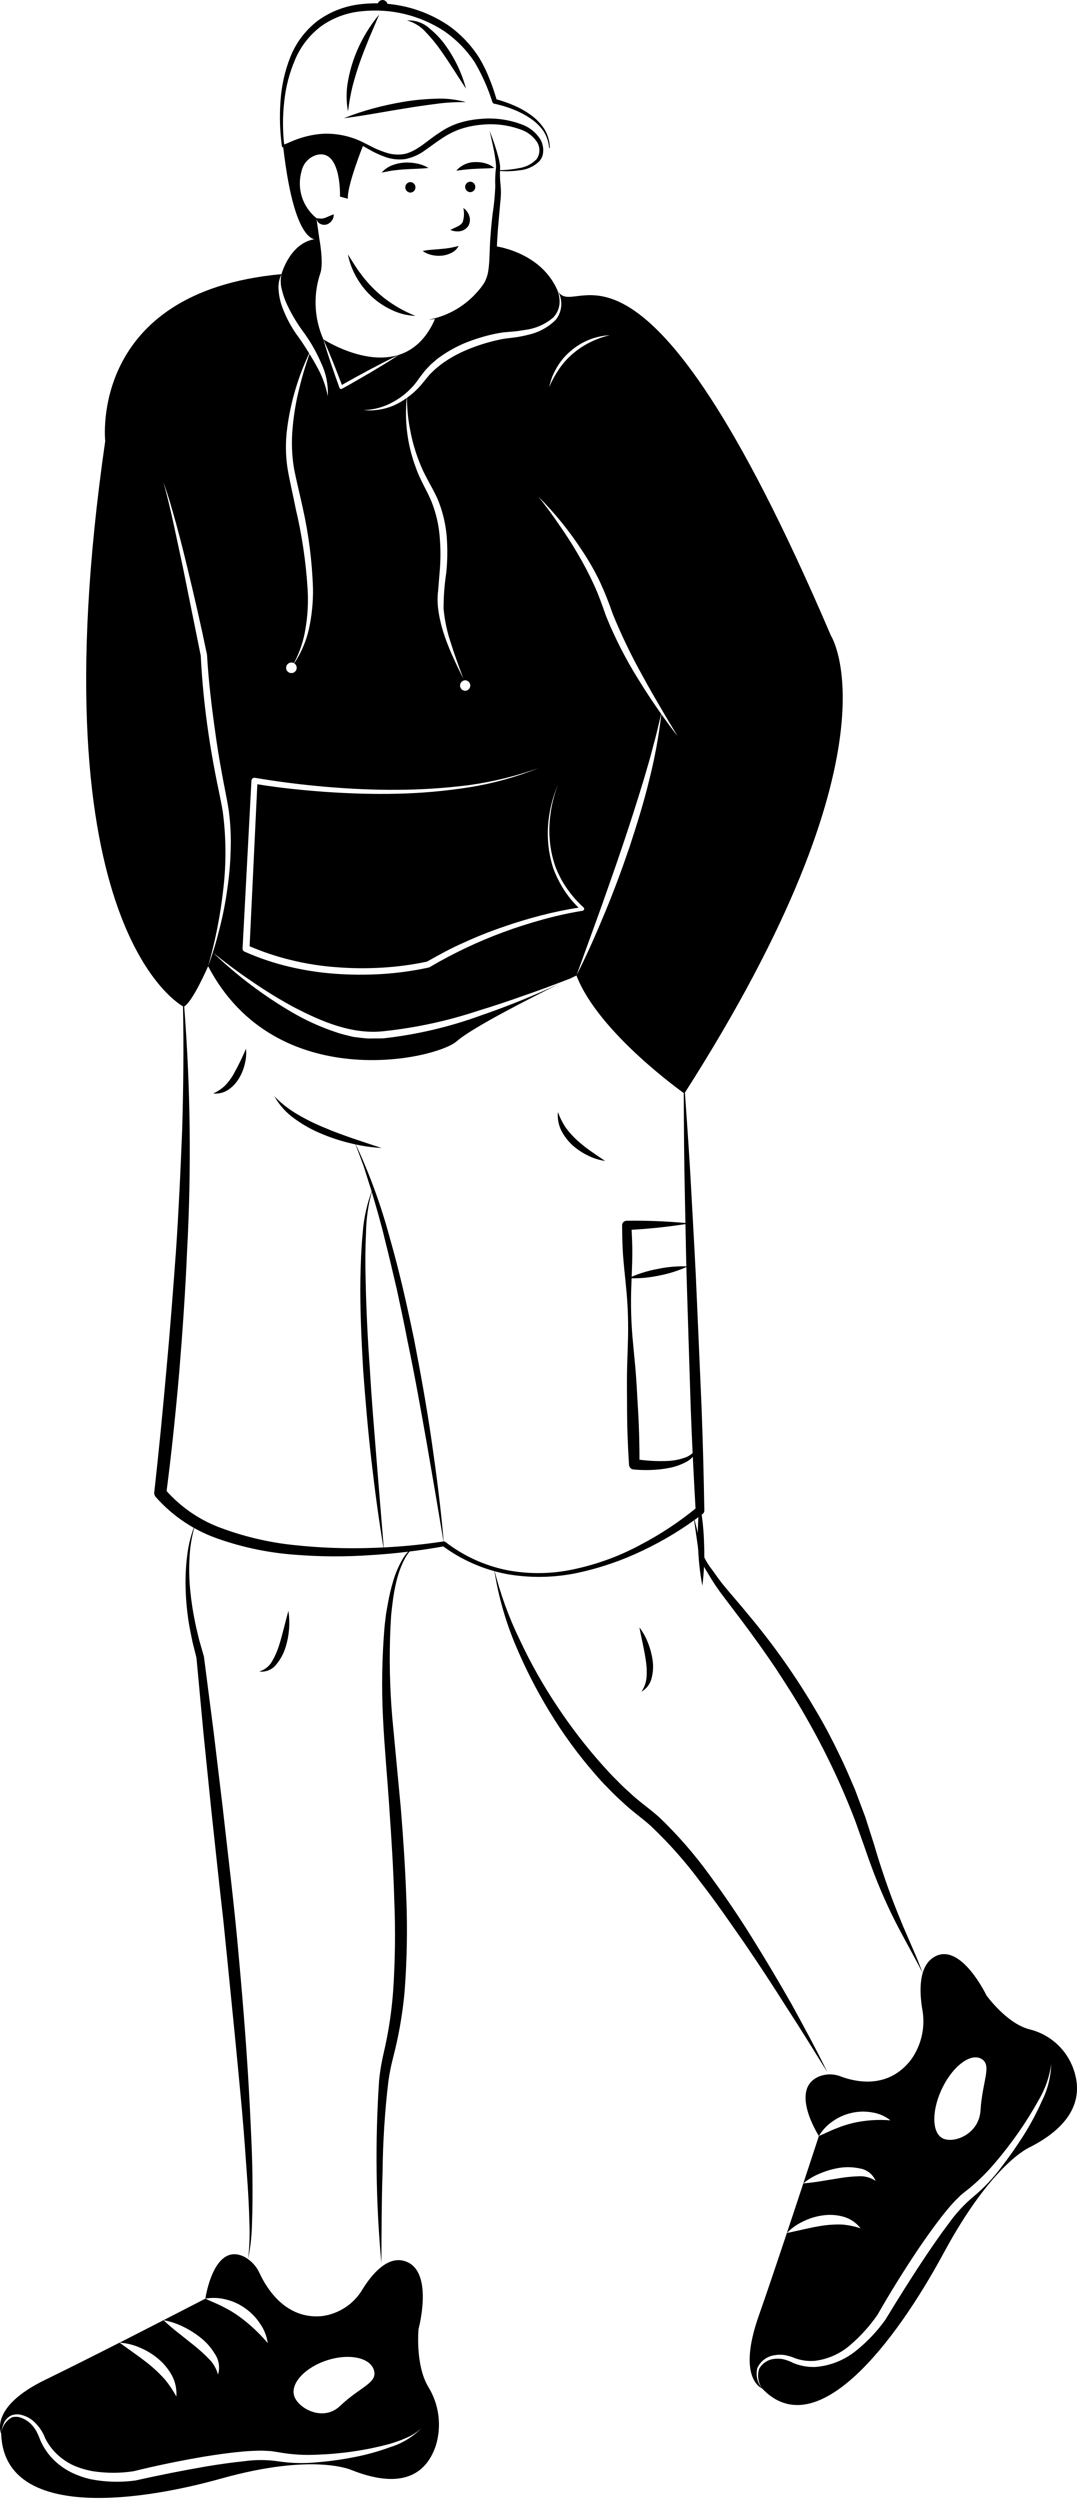 <svg width="218" height="506" viewBox="0 0 218 506" fill="none" xmlns="http://www.w3.org/2000/svg">
<path d="M100.817 34.437C102.239 34.453 103.658 34.318 105.051 34.032C106.41 33.842 107.666 33.2 108.618 32.212C108.985 31.687 109.182 31.062 109.182 30.422C109.182 29.782 108.985 29.157 108.617 28.633C107.852 27.534 106.762 26.702 105.499 26.254C102.886 25.291 100.085 24.95 97.317 25.259C95.937 25.386 94.575 25.668 93.257 26.1C91.954 26.55 90.715 27.166 89.57 27.935C88.388 28.69 87.271 29.562 86.069 30.395C84.854 31.308 83.445 31.93 81.952 32.212C80.442 32.398 78.909 32.183 77.508 31.59C76.823 31.329 76.153 31.029 75.502 30.692L73.613 29.639C71.789 28.553 69.756 27.867 67.647 27.627C65.539 27.387 63.403 27.598 61.382 28.246C60.706 28.456 60.041 28.703 59.39 28.984L58.41 29.414C58.062 29.595 57.691 29.727 57.306 29.806C57.25 29.814 57.192 29.8 57.146 29.766C57.1 29.732 57.069 29.681 57.061 29.624L57.06 29.622L57.057 29.593C56.649 26.576 56.556 23.524 56.779 20.487C56.969 17.419 57.64 14.401 58.769 11.542C59.928 8.621 61.86 6.07 64.358 4.162C66.916 2.321 69.91 1.179 73.044 0.847C79.274 0.12 85.558 1.644 90.762 5.145C93.309 6.942 95.467 9.234 97.108 11.884C97.891 13.215 98.562 14.608 99.114 16.049C99.707 17.483 100.152 18.921 100.589 20.363L100.227 20.043C101.515 20.365 102.774 20.796 103.991 21.33C105.213 21.845 106.372 22.498 107.447 23.275C108.535 24.048 109.467 25.018 110.196 26.136C110.887 27.271 111.265 28.57 111.291 29.899C111.292 29.909 111.29 29.918 111.287 29.927C111.283 29.935 111.278 29.943 111.272 29.95C111.265 29.957 111.258 29.962 111.249 29.966C111.241 29.97 111.231 29.972 111.222 29.972C111.204 29.971 111.186 29.964 111.172 29.951C111.159 29.938 111.151 29.921 111.149 29.903C111.045 28.626 110.605 27.4 109.875 26.349C109.115 25.329 108.17 24.461 107.088 23.792C106.022 23.093 104.88 22.516 103.686 22.071C102.501 21.61 101.279 21.249 100.034 20.991C99.952 20.975 99.876 20.938 99.812 20.883C99.749 20.828 99.701 20.758 99.674 20.679L99.671 20.671C98.774 17.836 97.561 15.111 96.055 12.547C94.43 10.108 92.358 7.997 89.949 6.327C85.007 3.079 79.09 1.647 73.21 2.278C70.307 2.539 67.522 3.552 65.13 5.216C62.775 6.953 60.925 9.287 59.772 11.977C58.591 14.706 57.836 17.6 57.535 20.559C57.193 23.535 57.199 26.541 57.553 29.516L57.304 29.304C57.826 29.175 58.564 28.796 59.207 28.545C59.875 28.267 60.557 28.023 61.251 27.817C62.642 27.399 64.079 27.148 65.529 27.068C68.457 26.974 71.357 27.654 73.939 29.039L75.845 29.999C76.479 30.294 77.129 30.553 77.793 30.774C79.063 31.259 80.438 31.401 81.781 31.186C84.388 30.651 86.435 28.462 88.891 26.898C90.11 26.042 91.449 25.37 92.864 24.904C94.278 24.464 95.737 24.185 97.213 24.073C100.168 23.785 103.149 24.206 105.908 25.302C107.338 25.879 108.549 26.894 109.369 28.2C109.574 28.537 109.722 28.905 109.806 29.29C109.916 29.667 109.968 30.06 109.96 30.453C109.954 30.853 109.893 31.25 109.78 31.633C109.629 32.005 109.419 32.35 109.157 32.655C108.067 33.709 106.645 34.351 105.133 34.471C103.701 34.684 102.249 34.72 100.808 34.579C100.789 34.577 100.772 34.568 100.76 34.553C100.747 34.539 100.742 34.52 100.743 34.501C100.746 34.483 100.755 34.467 100.768 34.455C100.782 34.443 100.799 34.437 100.817 34.437Z" fill="black"/>
<path d="M94.329 17.96C92.557 15.297 90.945 12.623 89.142 10.102C88.263 8.846 87.288 7.659 86.226 6.552C85.207 5.392 83.873 4.553 82.385 4.138C83.212 4.09 84.04 4.208 84.82 4.484C85.6 4.761 86.318 5.19 86.93 5.747C88.198 6.774 89.317 7.971 90.256 9.305C92.121 11.922 93.501 14.854 94.329 17.96Z" fill="black"/>
<path d="M76.755 2.943L74.713 7.749C74.061 9.347 73.421 10.941 72.853 12.557C72.279 14.172 71.796 15.808 71.356 17.463C70.954 19.145 70.649 20.848 70.442 22.564C70.118 20.817 70.072 19.029 70.304 17.267C70.556 15.508 70.977 13.779 71.562 12.101C72.73 8.762 74.489 5.66 76.755 2.943Z" fill="black"/>
<path d="M94.328 20.687C92.25 20.632 90.171 20.753 88.113 21.05C86.057 21.312 84.006 21.601 81.958 21.949C77.855 22.593 73.774 23.409 69.589 23.929C71.543 23.149 73.542 22.485 75.574 21.938C77.602 21.384 79.662 20.948 81.739 20.597C83.823 20.254 85.927 20.051 88.038 19.987C90.159 19.867 92.285 20.104 94.328 20.687Z" fill="black"/>
<path d="M77.438 2.133C77.714 2.123 77.976 2.007 78.168 1.808C78.36 1.609 78.468 1.343 78.468 1.066C78.468 0.79 78.36 0.524 78.168 0.325C77.976 0.126 77.714 0.01 77.438 0C77.161 0.01 76.899 0.126 76.707 0.325C76.515 0.524 76.408 0.79 76.408 1.066C76.408 1.343 76.515 1.609 76.707 1.808C76.899 2.007 77.161 2.123 77.438 2.133Z" fill="black"/>
<path d="M99.106 26.488C99.821 28.269 100.428 30.092 100.924 31.946C101.045 32.422 101.136 32.906 101.197 33.395C101.23 33.655 101.24 33.919 101.227 34.181L101.196 34.88C101.185 35.816 101.233 36.751 101.341 37.681C101.428 38.663 101.413 39.651 101.296 40.63L101.04 43.48C100.866 45.371 100.702 47.264 100.612 49.15C100.564 51.083 100.42 53.012 100.179 54.931C100.005 55.95 99.647 56.93 99.123 57.821C98.571 58.659 97.915 59.422 97.171 60.094C95.777 61.48 94.147 62.604 92.356 63.413C90.566 64.15 88.668 64.586 86.736 64.707C90.453 64.02 93.843 62.132 96.384 59.334C97.008 58.676 97.566 57.958 98.049 57.191C98.465 56.418 98.737 55.575 98.852 54.705C99.114 52.917 99.089 50.991 99.192 49.075C99.312 47.152 99.483 45.241 99.705 43.341C99.995 41.487 100.179 39.618 100.254 37.743C100.209 36.771 100.225 35.797 100.304 34.827L100.385 34.1C100.41 33.887 100.415 33.672 100.402 33.459C100.373 32.997 100.32 32.537 100.244 32.081C99.979 30.211 99.517 28.354 99.106 26.488Z" fill="black"/>
<path d="M84.097 63.939C82.443 63.881 80.819 63.478 79.329 62.757C77.811 62.064 76.414 61.13 75.194 59.991C73.974 58.855 72.94 57.536 72.128 56.081C71.313 54.651 70.734 53.099 70.414 51.484C71.301 52.865 72.094 54.231 73.058 55.475C73.981 56.728 75.02 57.891 76.161 58.949C77.293 60.015 78.529 60.964 79.851 61.783C81.197 62.631 82.619 63.352 84.097 63.939Z" fill="black"/>
<path d="M73.585 29.22C73.585 29.22 70.216 37.578 70.414 40.223L68.821 39.797C68.821 39.797 69.147 30.195 64.2 31.338C63.416 31.542 62.704 31.961 62.145 32.548C61.586 33.135 61.202 33.867 61.036 34.66C60.549 36.362 60.575 38.17 61.11 39.857C61.645 41.544 62.665 43.037 64.044 44.147L64.641 48.327C64.641 48.327 59.778 51.389 57.304 29.555C59.761 28.108 62.549 27.317 65.4 27.258C68.252 27.199 71.07 27.875 73.585 29.22Z" fill="black"/>
<path d="M67.542 43.38C67.577 43.808 67.462 44.235 67.217 44.588C66.97 44.967 66.607 45.256 66.183 45.413C65.944 45.496 65.69 45.524 65.439 45.497C65.188 45.47 64.946 45.387 64.73 45.255C64.537 45.137 64.374 44.976 64.255 44.783C64.136 44.591 64.064 44.373 64.044 44.148C64.392 44.21 64.744 44.244 65.097 44.251C65.315 44.239 65.531 44.195 65.737 44.118C66.177 43.979 66.708 43.665 67.542 43.38Z" fill="black"/>
<path d="M100.044 33.996C98.637 34.114 97.413 34.094 96.179 34.174C95.563 34.186 94.958 34.257 94.336 34.312C93.705 34.36 93.091 34.484 92.367 34.535C92.836 34.002 93.411 33.573 94.056 33.276C94.7 32.978 95.4 32.818 96.109 32.806C96.809 32.774 97.51 32.853 98.186 33.04C98.869 33.215 99.504 33.542 100.044 33.996Z" fill="black"/>
<path d="M86.736 34.004C85.041 34.172 83.488 34.172 81.938 34.278C81.163 34.316 80.405 34.41 79.633 34.496C78.862 34.606 78.106 34.766 77.256 34.934C77.825 34.282 78.543 33.777 79.35 33.465C80.151 33.155 80.994 32.968 81.851 32.911C82.697 32.866 83.545 32.929 84.375 33.1C85.21 33.256 86.01 33.563 86.736 34.004Z" fill="black"/>
<path d="M93.784 42.1C94.317 42.455 94.722 42.972 94.939 43.575C95.077 43.914 95.138 44.28 95.117 44.645C95.096 45.011 94.994 45.368 94.819 45.689C94.62 45.997 94.355 46.258 94.045 46.453C93.734 46.648 93.385 46.773 93.021 46.818C92.391 46.896 91.751 46.799 91.173 46.536C91.434 46.385 91.705 46.253 91.986 46.143L92.71 45.795C93.084 45.612 93.403 45.337 93.638 44.994C93.95 44.061 94 43.06 93.784 42.1Z" fill="black"/>
<path d="M95.182 38.901C95.458 38.891 95.72 38.775 95.912 38.576C96.105 38.377 96.212 38.111 96.212 37.834C96.212 37.558 96.105 37.292 95.912 37.093C95.72 36.894 95.458 36.778 95.182 36.768C94.906 36.778 94.644 36.894 94.451 37.093C94.259 37.292 94.152 37.558 94.152 37.834C94.152 38.111 94.259 38.377 94.451 38.576C94.644 38.775 94.906 38.891 95.182 38.901Z" fill="black"/>
<path d="M83.067 38.986C83.344 38.977 83.606 38.86 83.798 38.661C83.99 38.462 84.097 38.197 84.097 37.92C84.097 37.644 83.99 37.378 83.798 37.179C83.606 36.98 83.344 36.863 83.067 36.854C82.791 36.863 82.529 36.98 82.337 37.179C82.145 37.378 82.038 37.644 82.038 37.92C82.038 38.197 82.145 38.462 82.337 38.661C82.529 38.86 82.791 38.977 83.067 38.986Z" fill="black"/>
<path d="M92.833 49.778C92.509 50.4 91.989 50.898 91.353 51.194C90.738 51.502 90.07 51.693 89.385 51.755C88.713 51.814 88.037 51.766 87.379 51.613C86.72 51.465 86.096 51.19 85.542 50.801C86.176 50.669 86.819 50.584 87.465 50.547C88.077 50.474 88.674 50.469 89.257 50.392C90.467 50.31 91.665 50.104 92.833 49.778Z" fill="black"/>
<path d="M65.462 68.683C66.818 71.725 68.037 74.809 69.202 77.919C71.039 76.85 72.916 75.864 74.765 74.85C76.753 73.808 78.739 72.767 80.781 71.808C73.902 74.028 65.873 68.944 65.462 68.683ZM168.205 128.688C129.686 38.62 116.916 65.121 113.01 59.037C113.418 59.838 113.625 60.727 113.613 61.627C113.594 62.746 113.209 63.829 112.517 64.71C110.95 66.268 108.966 67.339 106.803 67.793C105.762 68.057 104.705 68.25 103.637 68.368L102.075 68.56C101.596 68.642 101.075 68.752 100.582 68.862C98.564 69.321 96.589 69.949 94.676 70.739C92.78 71.509 90.986 72.507 89.332 73.712L88.14 74.672L87.044 75.727L85.043 78.138C84.25 79.028 83.358 79.823 82.384 80.509C82.383 82.802 82.617 85.088 83.083 87.333C83.545 89.741 84.262 92.093 85.221 94.349C86.153 96.61 87.496 98.61 88.564 100.981C89.547 103.336 90.166 105.826 90.401 108.367C90.611 110.885 90.588 113.417 90.332 115.931C89.965 118.339 89.782 120.771 89.784 123.207C90.012 125.649 90.532 128.055 91.332 130.373C92.059 132.73 92.949 135.046 93.785 137.389C91.62 132.95 89.359 128.4 88.701 123.344C88.533 122.071 88.528 120.781 88.688 119.507L88.989 115.807C89.208 113.378 89.208 110.933 88.989 108.504C88.785 106.101 88.227 103.741 87.331 101.502C86.44 99.323 85.029 97.144 84.207 94.746C82.49 90.223 81.848 85.364 82.33 80.55C81.553 81.115 80.722 81.602 79.85 82.003C77.886 82.881 75.726 83.226 73.587 83.003C75.677 82.954 77.724 82.394 79.548 81.372C81.354 80.394 82.94 79.056 84.207 77.44L85.112 76.193L86.125 74.891L87.263 73.712L88.51 72.644C90.241 71.341 92.128 70.259 94.128 69.423C96.124 68.616 98.187 67.988 100.294 67.546C100.828 67.45 101.335 67.354 101.911 67.272L103.487 67.135C104.542 67.08 105.542 66.888 106.556 66.738C108.567 66.439 110.452 65.579 111.996 64.257C112.687 63.528 113.124 62.596 113.243 61.599C113.338 60.564 113.169 59.522 112.75 58.571C109.174 50.719 99.869 49.774 99.869 49.774C99.705 52.363 99.006 56.666 99.006 56.666C96.279 63.216 88.099 64.463 88.099 64.463C86.276 68.725 83.618 70.89 80.781 71.808C78.904 73.055 76.972 74.206 75.054 75.357C73.108 76.467 71.176 77.631 69.203 78.7H69.189C69.111 78.742 69.019 78.751 68.934 78.725C68.85 78.699 68.778 78.641 68.737 78.563L68.723 78.522C67.545 75.261 66.407 72 65.448 68.67C63.594 64.466 63.37 59.724 64.818 55.364C65.585 53.323 64.639 48.321 64.639 48.321C58.843 48.458 56.979 55.488 56.979 55.488C56.734 56.575 56.772 57.708 57.089 58.776C57.348 59.841 57.72 60.874 58.199 61.859C59.155 63.851 60.307 65.742 61.639 67.505C62.973 69.375 64.103 71.382 65.009 73.493C66.002 75.582 66.463 77.884 66.352 80.194C65.924 78.004 65.132 75.901 64.009 73.973C63.584 73.178 63.118 72.411 62.653 71.643C61.83 73.937 61.134 76.275 60.57 78.645C59.905 81.276 59.456 83.957 59.227 86.662C58.977 89.334 59.064 92.027 59.487 94.678C59.98 97.309 60.679 100.008 61.255 102.68C62.468 108.06 63.17 113.543 63.351 119.055C63.4 121.832 63.124 124.605 62.529 127.318C61.969 129.795 60.961 132.149 59.556 134.265C59.774 134.403 59.936 134.615 60.01 134.863C60.084 135.111 60.066 135.377 59.959 135.612C59.852 135.847 59.663 136.036 59.428 136.143C59.192 136.25 58.926 136.268 58.678 136.194C58.431 136.119 58.218 135.958 58.081 135.739C57.943 135.52 57.889 135.259 57.929 135.004C57.969 134.748 58.101 134.516 58.299 134.35C58.497 134.184 58.749 134.095 59.007 134.101C59.179 134.102 59.348 134.145 59.501 134.224C60.675 132.026 61.467 129.644 61.844 127.181C62.296 124.511 62.434 121.798 62.255 119.096C61.913 113.662 61.111 108.266 59.857 102.968C59.336 100.282 58.692 97.651 58.213 94.897C57.786 92.133 57.763 89.322 58.144 86.552C58.84 81.347 60.338 76.281 62.584 71.534C61.926 70.437 61.227 69.369 60.487 68.327C59.097 66.478 57.98 64.438 57.171 62.27C56.758 61.179 56.5 60.035 56.404 58.872C56.269 57.712 56.468 56.538 56.979 55.488C17.913 59.078 21.297 89.279 21.297 89.279C6.978 188.569 37.165 203.766 37.165 203.766C38.878 203.081 42.126 195.571 42.126 195.571C43.582 190.473 44.609 185.261 45.195 179.991C45.816 174.755 45.78 169.461 45.085 164.233C44.661 161.671 44.044 159.067 43.551 156.45C43.057 153.833 42.591 151.202 42.208 148.557C41.427 143.309 40.901 138.024 40.632 132.703L37.083 115.136L35.206 106.352C34.562 103.434 33.904 100.515 33.082 97.638C34.109 100.447 34.918 103.352 35.713 106.229C36.507 109.12 37.234 112.039 37.933 114.944C39.344 120.768 40.687 126.619 41.893 132.484L41.906 132.566V132.593C42.208 137.855 42.852 143.131 43.592 148.365C43.948 150.982 44.369 153.595 44.853 156.203C45.304 158.807 45.894 161.383 46.305 164.069C46.658 166.73 46.787 169.416 46.689 172.099C46.621 174.773 46.388 177.441 45.99 180.087C45.626 182.732 45.109 185.354 44.441 187.939C43.813 190.525 43.04 193.073 42.126 195.571C55.774 221.675 88.181 214.509 92.456 210.754C95.608 207.986 107.31 202.053 113.229 199.12C108.003 201.557 102.651 203.716 97.197 205.588C90.966 207.854 84.491 209.381 77.903 210.137C77.082 210.233 76.218 210.165 75.382 210.192C74.971 210.192 74.546 210.22 74.122 210.179L72.847 210.041L71.587 209.891C71.176 209.808 70.764 209.685 70.354 209.589C69.537 209.409 68.731 209.18 67.942 208.904C64.784 207.852 61.747 206.464 58.884 204.766C53.192 201.415 47.908 197.415 43.14 192.844C45.716 194.9 48.333 196.873 51.06 198.696C53.747 200.554 56.532 202.264 59.405 203.82C65.146 206.821 71.354 209.466 77.794 208.712C84.282 208.013 90.677 206.621 96.868 204.56C100.006 203.615 103.117 202.56 106.2 201.464C109.283 200.408 112.311 199.257 115.353 198.093C115.381 198.079 115.422 198.065 115.449 198.052C116.23 197.668 116.682 197.449 116.682 197.449L121.465 184.253C123.013 179.854 124.589 175.456 126.069 171.03C127.563 166.617 128.974 162.164 130.331 157.711C130.974 155.463 131.674 153.23 132.222 150.969C132.838 148.845 133.29 146.68 133.838 144.515C132.194 142.199 130.618 139.815 129.138 137.389C126.635 133.374 124.48 129.152 122.698 124.769C121.89 122.494 121.163 120.37 120.177 118.26C119.208 116.149 118.129 114.091 116.943 112.094C115.778 110.08 114.504 108.12 113.161 106.202C111.859 104.256 110.448 102.392 108.995 100.542C112.332 103.879 115.308 107.558 117.875 111.518C119.189 113.49 120.366 115.551 121.396 117.685C122.387 119.83 123.265 122.025 124.027 124.262C125.787 128.575 127.81 132.776 130.084 136.841C131.194 138.897 132.359 140.925 133.551 142.939C134.715 144.981 135.935 146.981 137.155 148.996C136.017 147.557 134.935 146.063 133.866 144.57C133.333 149.095 132.505 153.581 131.385 157.998C130.276 162.548 128.878 167.028 127.412 171.482C125.904 175.922 124.274 180.32 122.479 184.65C120.684 188.98 118.806 193.269 116.682 197.449C121.108 209.055 138.525 221.333 138.525 221.333C183.045 151.722 168.205 128.688 168.205 128.688V128.688ZM94.155 137.691C94.432 137.7 94.695 137.817 94.888 138.016C95.08 138.216 95.188 138.482 95.188 138.76C95.188 139.037 95.08 139.303 94.888 139.503C94.695 139.702 94.432 139.819 94.155 139.828C93.878 139.819 93.616 139.702 93.423 139.502C93.231 139.303 93.123 139.037 93.123 138.76C93.123 138.483 93.231 138.216 93.423 138.017C93.616 137.817 93.878 137.701 94.155 137.691L94.155 137.691ZM109.598 185.267C112.078 184.637 114.572 184.102 117.107 183.718C115.622 182.278 114.365 180.619 113.38 178.799C112.822 177.793 112.346 176.743 111.955 175.661C111.611 174.562 111.345 173.44 111.16 172.304C110.806 170.035 110.788 167.727 111.105 165.453C111.407 163.191 112.021 160.982 112.928 158.889C112.105 161.01 111.57 163.231 111.339 165.494C111.087 167.74 111.165 170.012 111.571 172.236C111.782 173.339 112.075 174.424 112.448 175.483C112.855 176.528 113.34 177.54 113.901 178.511C115.048 180.438 116.475 182.184 118.135 183.691C118.171 183.726 118.199 183.767 118.219 183.813C118.238 183.859 118.248 183.908 118.248 183.958C118.248 184.008 118.238 184.057 118.219 184.103C118.199 184.149 118.171 184.191 118.135 184.225C118.079 184.292 118.002 184.336 117.916 184.349C115.19 184.794 112.491 185.389 109.831 186.13C107.159 186.87 104.515 187.706 101.925 188.665C96.735 190.581 91.728 192.956 86.961 195.763H86.948C86.901 195.794 86.851 195.817 86.797 195.832C83.701 196.507 80.559 196.946 77.397 197.147C74.239 197.346 71.07 197.332 67.914 197.106C64.752 196.881 61.613 196.4 58.528 195.667C55.434 194.937 52.415 193.918 49.511 192.625C49.381 192.575 49.271 192.483 49.197 192.365C49.123 192.246 49.089 192.107 49.1 191.968V191.954L50.895 157.998C50.905 157.837 50.978 157.686 51.099 157.578C51.22 157.47 51.378 157.414 51.54 157.423C51.563 157.426 51.586 157.431 51.608 157.437C56.349 158.245 61.173 158.848 65.982 159.259C70.792 159.67 75.629 159.903 80.466 159.862C85.3 159.841 90.128 159.525 94.923 158.916C99.719 158.252 104.434 157.1 108.995 155.477C104.487 157.288 99.789 158.589 94.991 159.355C90.188 160.11 85.34 160.545 80.48 160.657C75.615 160.78 70.751 160.616 65.9 160.287C61.282 159.944 56.678 159.492 52.088 158.738L50.525 191.529C53.219 192.689 56.006 193.62 58.857 194.311C61.861 195.054 64.923 195.54 68.01 195.763C71.105 196.015 74.215 196.047 77.314 195.859C80.379 195.688 83.425 195.281 86.427 194.64C88.838 193.283 91.264 191.94 93.799 190.83C96.339 189.659 98.937 188.616 101.582 187.706C104.213 186.774 106.899 185.966 109.598 185.267L109.598 185.267ZM119.437 69.286C118.186 69.907 117.017 70.68 115.956 71.588C114.893 72.49 113.957 73.531 113.175 74.685C112.38 75.857 111.696 77.1 111.133 78.399C111.325 77.714 111.503 77.015 111.75 76.33C112.025 75.66 112.345 75.01 112.709 74.384C113.439 73.119 114.385 71.993 115.504 71.054C117.713 69.133 120.501 68.004 123.424 67.848C122.044 68.17 120.705 68.653 119.437 69.286H119.437Z" fill="black"/>
<path d="M138.648 221.328C139.151 228.353 139.628 235.379 139.996 242.409C140.379 249.438 140.795 256.466 141.078 263.5L141.997 284.596C142.268 291.63 142.446 298.667 142.569 305.706L142.569 305.76C142.571 305.885 142.544 306.009 142.49 306.122C142.436 306.235 142.356 306.334 142.257 306.411C138.48 309.312 134.406 311.802 130.102 313.841C125.825 315.897 121.317 317.431 116.673 318.411C112.009 319.366 107.205 319.429 102.517 318.596C97.824 317.685 93.395 315.734 89.555 312.885L89.941 312.976C84.942 313.877 79.893 314.481 74.822 314.785C69.738 315.132 64.636 315.098 59.557 314.681C54.423 314.298 49.36 313.256 44.492 311.579C39.472 309.913 34.986 306.941 31.494 302.968C31.391 302.844 31.314 302.701 31.268 302.547C31.221 302.393 31.206 302.231 31.224 302.071L31.227 302.041C32.139 293.901 32.93 285.719 33.658 277.547C34.417 269.373 35.036 261.189 35.634 253.002C36.186 244.812 36.561 236.614 36.885 228.41C37.116 220.204 37.209 211.995 37.043 203.773C37.042 203.74 37.054 203.709 37.076 203.685C37.098 203.661 37.129 203.648 37.162 203.647C37.193 203.646 37.223 203.657 37.247 203.678C37.27 203.699 37.285 203.727 37.288 203.758C38.559 220.184 38.755 236.676 37.873 253.127C37.522 261.355 36.952 269.571 36.278 277.777C35.561 285.982 34.719 294.164 33.653 302.347L33.387 301.42C36.566 305.11 40.668 307.889 45.274 309.472C49.944 311.163 54.807 312.267 59.749 312.759C64.733 313.288 69.747 313.478 74.757 313.328C79.781 313.194 84.792 312.752 89.762 312.004L89.785 312.001C89.849 311.991 89.914 311.994 89.976 312.011C90.039 312.027 90.097 312.055 90.148 312.095C93.823 314.945 98.108 316.906 102.668 317.823C107.247 318.687 111.956 318.595 116.498 317.554C121.051 316.558 125.443 314.935 129.548 312.73C133.663 310.586 137.542 308.018 141.123 305.068L140.811 305.772C140.407 298.744 140.057 291.713 139.8 284.679L139.137 263.572C138.892 256.538 138.781 249.498 138.637 242.46C138.477 235.422 138.427 228.38 138.402 221.337C138.402 221.305 138.414 221.274 138.436 221.251C138.458 221.228 138.489 221.214 138.521 221.213C138.553 221.212 138.584 221.223 138.608 221.245C138.631 221.266 138.646 221.296 138.648 221.328L138.648 221.328Z" fill="black"/>
<path d="M77.258 232.363C75.187 232.25 73.132 231.944 71.118 231.449C69.091 230.977 67.108 230.336 65.188 229.533C63.246 228.744 61.406 227.724 59.707 226.496C57.981 225.29 56.55 223.711 55.52 221.876C56.93 223.337 58.539 224.592 60.298 225.605C62.038 226.624 63.849 227.515 65.718 228.271C67.574 229.075 69.489 229.756 71.414 230.426C73.347 231.075 75.285 231.739 77.258 232.363Z" fill="black"/>
<path d="M89.852 312.489L88.115 302.18L86.342 291.885C85.126 285.03 83.909 278.176 82.474 271.367C81.829 267.948 81.078 264.553 80.359 261.149C79.57 257.763 78.783 254.375 77.928 251.006C77.126 247.622 76.151 244.285 75.16 240.953L73.583 235.979L71.76 231.084C74.741 237.404 77.146 243.98 78.946 250.733C80.877 257.447 82.394 264.266 83.816 271.097C85.142 277.948 86.383 284.814 87.378 291.718C88.376 298.62 89.268 305.539 89.852 312.489Z" fill="black"/>
<path d="M77.727 313.891C76.687 307.836 75.89 301.746 75.183 295.645C74.476 289.544 73.963 283.422 73.506 277.293C73.161 271.159 72.858 265.014 72.949 258.858C73.007 255.782 73.119 252.703 73.41 249.634C73.627 246.553 74.305 243.523 75.423 240.644C74.565 243.582 74.113 246.623 74.081 249.684C73.927 252.736 73.933 255.797 74.003 258.856C74.131 264.973 74.421 271.089 74.872 277.204C75.214 283.322 75.745 289.43 76.227 295.543L77.727 313.891Z" fill="black"/>
<path d="M138.773 247.766C134.836 248.373 130.871 248.775 126.892 248.969L127.801 248.001C127.903 250.014 128.014 252.028 127.988 254.045C127.967 256.063 127.863 258.082 127.796 260.101C127.631 264.134 127.756 268.174 128.17 272.19C128.339 274.201 128.569 276.211 128.717 278.223C128.866 280.235 128.968 282.248 129.081 284.261C129.346 288.286 129.452 292.316 129.446 296.35L128.529 295.33C129.593 295.506 130.737 295.612 131.849 295.688C132.965 295.752 134.083 295.76 135.2 295.711C136.299 295.659 137.386 295.456 138.43 295.106C139.493 294.804 140.398 294.103 140.956 293.149C140.969 293.125 140.989 293.107 141.015 293.097C141.04 293.088 141.068 293.088 141.093 293.097C141.118 293.107 141.139 293.125 141.152 293.149C141.164 293.173 141.168 293.2 141.162 293.226C140.976 293.815 140.673 294.36 140.271 294.828C139.869 295.296 139.376 295.677 138.823 295.95C137.744 296.515 136.587 296.914 135.39 297.133C134.215 297.363 133.024 297.497 131.828 297.534C130.63 297.58 129.431 297.548 128.237 297.437C127.999 297.417 127.776 297.312 127.609 297.141C127.441 296.97 127.341 296.745 127.325 296.507L127.319 296.417C127.06 292.392 126.913 288.363 126.924 284.329C126.911 282.313 126.886 280.297 126.908 278.279C126.93 276.262 127.033 274.242 127.075 272.224C127.236 268.191 127.107 264.151 126.688 260.136C126.495 258.126 126.264 256.116 126.117 254.104C125.964 252.092 125.948 250.076 125.923 248.06L125.923 248.02C125.921 247.899 125.943 247.78 125.988 247.668C126.033 247.556 126.099 247.454 126.183 247.368C126.267 247.282 126.368 247.213 126.478 247.165C126.589 247.118 126.708 247.093 126.828 247.091H126.833C130.816 247.035 134.799 247.187 138.767 247.546C138.794 247.549 138.818 247.561 138.837 247.581C138.855 247.6 138.866 247.626 138.867 247.653C138.867 247.68 138.858 247.706 138.841 247.727C138.824 247.748 138.8 247.761 138.773 247.766H138.773Z" fill="black"/>
<path d="M139.207 256.334C137.336 257.198 135.364 257.824 133.337 258.198C131.321 258.63 129.259 258.805 127.199 258.719C129.07 257.853 131.042 257.226 133.07 256.855C135.086 256.426 137.148 256.251 139.207 256.334Z" fill="black"/>
<path d="M140.365 306.776C140.87 308.68 141.342 310.592 141.782 312.513C141.974 313.457 142.242 314.383 142.583 315.283C143.004 316.136 143.515 316.942 144.106 317.686C144.69 318.462 145.252 319.33 145.828 320.064C146.392 320.822 147.044 321.569 147.67 322.317C148.942 323.809 150.232 325.302 151.479 326.833C156.573 332.906 161.147 339.398 165.151 346.239C167.19 349.644 168.982 353.192 170.677 356.78C171.513 358.58 172.275 360.415 173.066 362.234L175.154 367.81L176.964 373.476C177.509 375.352 178.093 377.217 178.716 379.071C179.94 382.786 181.348 386.437 182.866 390.053L182.85 390.022L182.921 390.182L182.937 390.213L184.906 394.76C185.591 396.267 186.178 397.821 186.766 399.365C185.26 396.42 183.634 393.549 182.093 390.617L182.108 390.647L182.024 390.494L182.007 390.463C180.161 386.959 178.519 383.352 177.09 379.659C176.377 377.811 175.702 375.949 175.067 374.072L173.107 368.553C170.318 361.265 166.961 354.208 163.067 347.446C161.152 344.046 159.029 340.767 156.889 337.499C154.706 334.258 152.417 331.086 150.067 327.947L146.507 323.243C145.294 321.668 144.188 320.012 143.197 318.288C142.634 317.439 142.164 316.532 141.796 315.582C141.517 314.614 141.317 313.626 141.199 312.626L140.365 306.776Z" fill="black"/>
<path d="M167.466 419.427C164.741 415.05 162.056 410.66 159.244 406.35C156.492 402.005 153.689 397.695 150.784 393.46C147.847 389.237 144.956 385.017 141.812 380.976C138.796 376.895 135.426 373.089 131.742 369.6C129.958 367.99 127.704 366.433 125.838 364.612C124.854 363.741 123.927 362.818 123.023 361.873C122.091 360.953 121.221 359.98 120.368 358.992C116.952 355.059 113.881 350.84 111.187 346.381C108.489 341.945 106.138 337.308 104.154 332.51C102.183 327.72 100.793 322.71 100.014 317.589C101.249 322.573 103.007 327.413 105.257 332.029C107.424 336.659 109.939 341.118 112.78 345.368C115.591 349.616 118.707 353.654 122.104 357.448C122.963 358.384 123.803 359.335 124.715 360.214C125.597 361.123 126.5 362.009 127.453 362.838C129.289 364.606 131.323 365.954 133.379 367.774C137.161 371.386 140.603 375.338 143.662 379.579C146.729 383.754 149.643 388.046 152.356 392.431C155.086 396.816 157.723 401.25 160.27 405.735C162.741 410.263 165.224 414.782 167.466 419.427Z" fill="black"/>
<path d="M84.823 312.649C84.092 312.884 83.45 313.336 82.98 313.943C82.489 314.523 82.076 315.166 81.753 315.854C81.081 317.22 80.569 318.659 80.225 320.142C79.87 321.627 79.606 323.131 79.432 324.647C79.348 325.407 79.242 326.162 79.176 326.923L79.042 329.213C78.759 335.334 78.877 341.466 79.397 347.572L81.128 365.961C81.638 372.112 82.033 378.278 82.255 384.461C82.489 390.665 82.371 396.877 81.902 403.067C81.621 406.177 81.164 409.269 80.535 412.328C80.216 413.856 79.862 415.37 79.476 416.871C79.104 418.328 78.816 419.804 78.611 421.294C77.89 427.381 77.499 433.502 77.44 439.631C77.224 445.782 77.234 451.942 77.201 458.107C76.066 445.79 75.91 433.402 76.738 421.06C76.896 419.49 77.142 417.93 77.476 416.388C77.816 414.894 78.145 413.405 78.425 411.911C78.982 408.923 79.369 405.906 79.586 402.874C79.989 396.771 80.062 390.65 79.804 384.539C79.631 378.407 79.246 372.272 78.817 366.138C78.42 360.004 77.822 353.882 77.521 347.688C77.214 341.496 77.324 335.291 77.85 329.114L78.124 326.802C78.237 326.033 78.39 325.269 78.522 324.504C78.79 322.971 79.151 321.457 79.602 319.968C80.042 318.47 80.656 317.029 81.431 315.674C81.819 314.995 82.295 314.371 82.847 313.816C83.373 313.237 84.061 312.83 84.823 312.649Z" fill="black"/>
<path d="M39.666 308.127C38.943 310.32 38.514 312.599 38.389 314.904C38.24 317.198 38.275 319.5 38.492 321.788C38.713 324.071 39.061 326.34 39.535 328.585C39.761 329.708 40.056 330.818 40.312 331.933L41.261 335.239C41.272 335.279 41.28 335.32 41.286 335.362L43.241 350.537L45.063 365.731C46.189 375.869 47.467 385.998 48.342 396.153C49.273 406.313 50.068 416.488 50.581 426.685C50.821 431.784 51.101 436.883 51.108 441.994C51.129 444.548 51.114 447.104 51.019 449.659C50.989 452.217 50.722 454.766 50.223 457.275C50.504 454.746 50.587 452.197 50.471 449.655C50.416 447.112 50.281 444.569 50.11 442.029C49.746 436.951 49.408 431.872 48.947 426.8C48.017 416.656 47.005 406.519 45.983 396.381L45.214 388.772L44.362 381.176L42.726 365.98L41.18 350.773L39.766 335.547L39.792 335.669L38.945 332.265C38.723 331.115 38.465 329.975 38.274 328.821C37.887 326.513 37.656 324.182 37.583 321.844C37.498 319.509 37.6 317.171 37.887 314.853C38.153 312.537 38.752 310.272 39.666 308.127Z" fill="black"/>
<path d="M129.422 329.398C130.134 330.339 130.712 331.374 131.141 332.473C131.585 333.574 131.899 334.723 132.076 335.897C132.272 337.103 132.223 338.336 131.934 339.523C131.81 340.127 131.558 340.698 131.195 341.197C130.833 341.696 130.368 342.112 129.831 342.417C130.461 341.507 130.825 340.44 130.882 339.334C130.953 338.249 130.899 337.16 130.72 336.087C130.418 333.893 129.853 331.712 129.422 329.398Z" fill="black"/>
<path d="M58.377 326.046C58.745 328.535 58.543 331.075 57.786 333.474C57.4 334.713 56.776 335.865 55.951 336.866C55.55 337.395 55.017 337.809 54.406 338.067C53.794 338.325 53.125 338.417 52.467 338.334C53.589 338.003 54.536 337.243 55.1 336.218C55.679 335.218 56.143 334.156 56.484 333.052C57.203 330.8 57.7 328.45 58.377 326.046Z" fill="black"/>
<path d="M141.644 304.266C142.165 307.015 142.458 309.801 142.52 312.598C142.637 315.392 142.519 318.192 142.169 320.967C141.646 318.219 141.353 315.433 141.294 312.636C141.179 309.841 141.296 307.042 141.644 304.266Z" fill="black"/>
<path d="M217.015 418.091C216.25 416.282 215.071 414.676 213.575 413.403C212.078 412.13 210.305 411.225 208.396 410.76C203.751 409.582 199.667 403.881 199.667 403.881C199.667 403.881 194.529 393.125 189.226 396.03C185.909 397.838 186.074 403.018 186.677 406.649C187.012 408.428 186.982 410.256 186.588 412.023C186.195 413.79 185.446 415.458 184.388 416.926C179.743 422.956 173.125 421.394 170.234 420.311C168.882 419.76 167.374 419.726 165.999 420.215C159.518 422.654 165.753 432.342 165.753 432.342C166.453 431.165 167.403 430.155 168.534 429.382C169.675 428.57 170.965 427.992 172.33 427.683C173.691 427.362 175.104 427.32 176.482 427.56C177.855 427.757 179.15 428.315 180.237 429.177C177.74 428.971 175.228 429.142 172.782 429.684C171.599 429.962 170.44 430.333 169.315 430.794C168.137 431.232 167.027 431.821 165.753 432.342C165.753 432.342 164.451 436.343 162.601 441.934C163.633 441.081 164.794 440.397 166.04 439.906C167.27 439.384 168.558 439.011 169.877 438.796C171.247 438.58 172.645 438.617 174.002 438.906C174.712 439.012 175.383 439.3 175.95 439.742C176.516 440.184 176.959 440.764 177.236 441.427C176.218 440.746 175.005 440.418 173.783 440.495C172.58 440.537 171.381 440.651 170.192 440.838L166.479 441.441C165.232 441.646 163.957 441.838 162.601 441.934C161.614 444.949 160.463 448.415 159.271 451.978C160.226 450.993 161.355 450.194 162.601 449.621C163.842 449.007 165.175 448.599 166.547 448.415C167.953 448.212 169.387 448.305 170.754 448.69C172.12 449.086 173.325 449.907 174.193 451.033C172.985 450.632 171.734 450.374 170.466 450.265C169.248 450.222 168.029 450.282 166.821 450.443C164.382 450.772 161.957 451.444 159.271 451.978C157.284 457.953 155.188 464.174 153.543 468.86C149.117 481.521 154.242 483.426 154.242 483.426C153.776 482.867 153.446 482.207 153.28 481.498C153.113 480.789 153.115 480.051 153.283 479.343C153.591 478.653 154.067 478.052 154.668 477.595C155.269 477.137 155.976 476.838 156.722 476.725C157.464 476.584 158.226 476.579 158.97 476.712C159.685 476.859 160.383 477.079 161.053 477.369C162.316 477.802 163.655 477.965 164.985 477.849C167.656 477.509 170.163 476.372 172.179 474.588C174.231 472.82 176.05 470.799 177.592 468.572L177.646 468.49C180.209 463.982 182.963 459.583 185.854 455.253C187.321 453.088 188.842 450.95 190.445 448.868C191.254 447.826 192.089 446.799 192.994 445.812C193.446 445.319 193.953 444.853 194.419 444.373C194.94 443.935 195.57 443.428 196.022 443.085C197.988 441.485 199.796 439.7 201.421 437.755C203.093 435.809 204.669 433.753 206.148 431.643C207.623 429.521 208.991 427.325 210.246 425.066C211.567 422.839 212.429 420.369 212.781 417.803C212.7 420.436 212.04 423.018 210.848 425.367C209.782 427.767 208.541 430.084 207.135 432.301C205.737 434.507 204.23 436.654 202.613 438.741C201.014 440.886 199.17 442.835 197.118 444.551C195.183 446.159 193.469 448.016 192.021 450.073C190.459 452.129 188.992 454.253 187.554 456.39C184.662 460.693 181.908 465.106 179.222 469.518L179.209 469.559L179.168 469.6C177.474 471.956 175.463 474.068 173.193 475.876C170.863 477.739 168.028 478.861 165.054 479.096C163.56 479.149 162.072 478.893 160.683 478.342C160.078 478.03 159.445 477.778 158.791 477.589C158.153 477.42 157.488 477.374 156.832 477.452C156.174 477.501 155.539 477.713 154.984 478.07C154.429 478.426 153.971 478.916 153.653 479.493C153.453 480.151 153.402 480.846 153.504 481.526C153.605 482.207 153.858 482.856 154.242 483.426C165.246 495.115 181.251 474.122 191.048 455.966C200.846 437.809 208.396 434.644 208.396 434.644C218.755 429.382 219.029 422.956 217.015 418.091ZM198.475 427.135C198.16 432.191 192.72 434.041 190.623 432.712C188.527 431.397 188.636 426.751 190.87 422.353C193.103 417.954 196.625 415.46 198.722 416.776C200.818 418.091 198.831 421.257 198.475 427.135V427.135Z" fill="black"/>
<path d="M86.661 483.069C84.03 478.616 84.715 471.422 84.715 471.422C84.715 471.422 87.88 459.788 82.125 457.733C78.535 456.431 75.329 460.254 73.424 463.296C72.56 464.791 71.362 466.067 69.924 467.022C68.486 467.978 66.847 468.588 65.134 468.805C57.844 469.476 54.007 463.241 52.596 460.227C51.979 458.804 50.916 457.621 49.567 456.856C43.25 453.567 41.565 465.269 41.565 465.269C42.968 465.02 44.408 465.081 45.785 465.448C47.19 465.786 48.513 466.401 49.677 467.256C50.855 468.086 51.864 469.132 52.65 470.339C53.469 471.51 54 472.857 54.199 474.272C52.513 472.271 50.594 470.477 48.485 468.928C47.457 468.176 46.366 467.516 45.224 466.955C44.086 466.338 42.853 465.886 41.565 465.269C41.565 465.269 38.043 467.092 33.096 469.627C34.476 469.876 35.814 470.319 37.07 470.942C38.333 471.553 39.523 472.302 40.619 473.176C41.749 474.072 42.71 475.162 43.456 476.396C43.882 477.004 44.164 477.702 44.281 478.436C44.397 479.169 44.345 479.92 44.127 480.63C43.783 479.377 43.106 478.241 42.168 477.342C41.27 476.427 40.318 475.567 39.318 474.765L36.221 472.299C35.134 471.463 34.091 470.571 33.096 469.627C30.438 470.997 27.355 472.559 24.203 474.176C25.632 474.265 27.034 474.608 28.341 475.19C29.675 475.753 30.917 476.51 32.028 477.438C33.157 478.388 34.1 479.541 34.809 480.836C35.498 482.14 35.807 483.612 35.7 485.084C35.055 483.901 34.308 482.778 33.466 481.726C32.606 480.756 31.681 479.845 30.698 479C28.698 477.314 26.506 475.875 24.203 474.176H24.19C18.887 476.876 13.337 479.657 9.117 481.713C-2.284 487.262 0.237 492.579 0.237 492.579C0.292 491.859 0.472 491.154 0.771 490.496C1.061 489.787 1.61 489.214 2.306 488.893C3.034 488.624 3.833 488.614 4.567 488.866C5.295 489.074 5.975 489.423 6.568 489.893C7.724 490.857 8.611 492.103 9.144 493.511C9.749 494.732 10.565 495.836 11.556 496.772C12.542 497.7 13.671 498.464 14.899 499.033C16.151 499.572 17.462 499.962 18.805 500.198C21.506 500.614 24.255 500.618 26.958 500.212H26.985C31.836 499.019 36.733 498.01 41.675 497.183C44.155 496.786 46.635 496.443 49.156 496.21C50.417 496.101 51.691 496.046 52.979 496.032C53.623 496.046 54.281 496.101 54.925 496.128C55.569 496.224 56.35 496.347 56.885 496.443C59.27 496.837 61.691 496.975 64.106 496.854C66.574 496.772 69.035 496.553 71.478 496.197C73.926 495.843 76.351 495.344 78.741 494.703C79.928 494.37 81.092 493.953 82.221 493.456C83.369 492.98 84.422 492.303 85.332 491.455C83.563 493.265 81.367 494.599 78.946 495.333C76.585 496.202 74.155 496.876 71.683 497.348C69.207 497.838 66.705 498.186 64.188 498.389C61.633 498.648 59.056 498.593 56.515 498.225C54.136 497.854 51.717 497.84 49.334 498.184C46.895 498.43 44.442 498.787 42.003 499.184C37.125 500.02 32.233 500.993 27.396 502.075H27.369L27.3 502.089C24.364 502.479 21.385 502.396 18.476 501.842C17.012 501.522 15.594 501.02 14.255 500.349C12.919 499.656 11.702 498.754 10.651 497.677C9.616 496.587 8.777 495.326 8.171 493.949C7.936 493.296 7.657 492.66 7.335 492.045C6.999 491.461 6.579 490.93 6.088 490.469C5.595 490.015 5.018 489.661 4.389 489.427C3.78 489.161 3.1 489.108 2.457 489.277C1.845 489.603 1.322 490.075 0.935 490.651C0.548 491.226 0.308 491.889 0.237 492.579C0.758 509.42 25.985 506.94 44.84 501.664C63.709 496.388 71.273 500.006 71.273 500.006C82.249 504.309 86.579 499.979 88.237 494.95C88.831 492.971 88.997 490.888 88.725 488.84C88.454 486.792 87.75 484.825 86.661 483.069ZM68.847 486.975C65.367 490.318 60.201 487.413 59.516 484.851C58.83 482.275 61.9 479.082 66.38 477.684C70.848 476.3 75.027 477.259 75.712 479.822C76.397 482.384 72.903 483.097 68.847 486.975V486.975Z" fill="black"/>
<path d="M122.481 234.984C121.255 234.808 120.066 234.431 118.962 233.87C117.837 233.323 116.793 232.622 115.861 231.787C114.925 230.925 114.152 229.901 113.579 228.764C113.036 227.619 112.811 226.35 112.927 225.088C113.328 226.194 113.858 227.25 114.507 228.232C115.181 229.153 115.945 230.006 116.786 230.777C117.649 231.556 118.557 232.283 119.506 232.954C120.466 233.636 121.454 234.301 122.481 234.984Z" fill="black"/>
<path d="M49.798 212.274C49.894 213.305 49.811 214.345 49.553 215.349C49.317 216.37 48.922 217.348 48.385 218.248C47.839 219.18 47.092 219.979 46.197 220.585C45.297 221.181 44.218 221.446 43.144 221.334C44.025 220.942 44.833 220.405 45.536 219.745C46.185 219.082 46.748 218.341 47.213 217.539C48.167 215.831 49.03 214.073 49.798 212.274Z" fill="black"/>
</svg>

